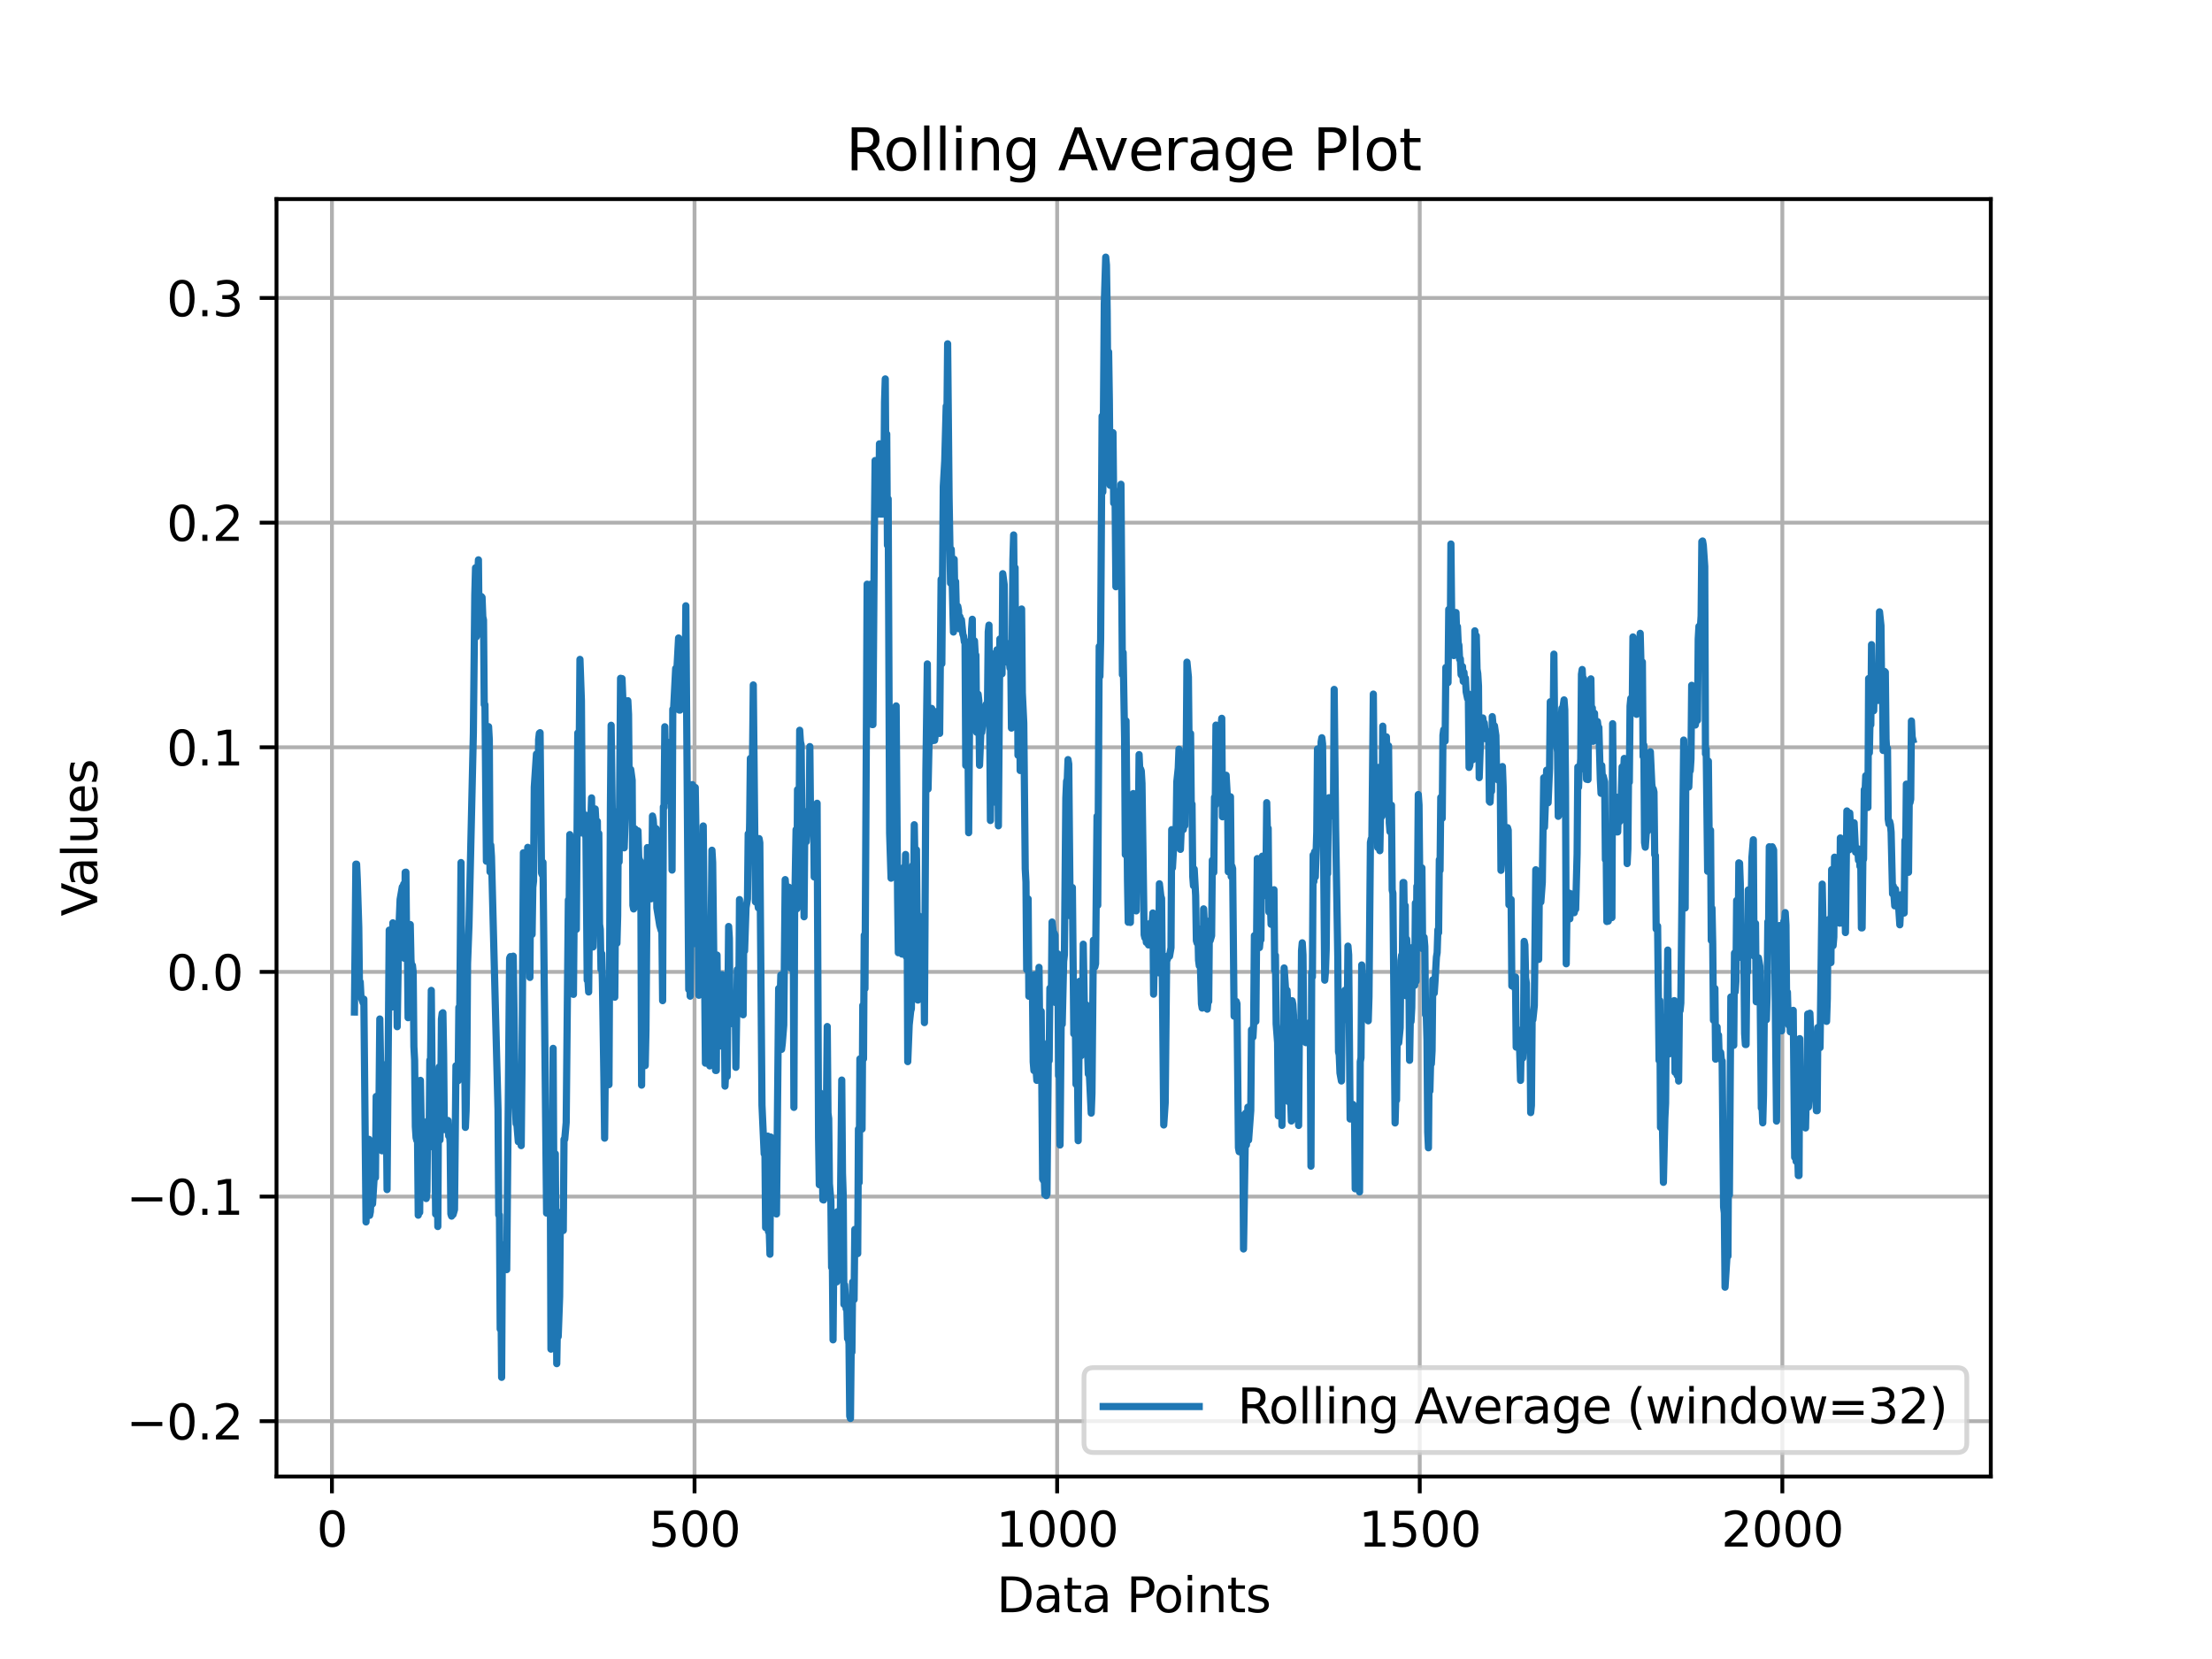 <?xml version="1.0" encoding="utf-8" standalone="no"?>
<!DOCTYPE svg PUBLIC "-//W3C//DTD SVG 1.1//EN"
  "http://www.w3.org/Graphics/SVG/1.1/DTD/svg11.dtd">
<svg xmlns:xlink="http://www.w3.org/1999/xlink" width="460.8pt" height="345.6pt" viewBox="0 0 460.8 345.6" xmlns="http://www.w3.org/2000/svg" version="1.1">
 <defs>
  <style type="text/css">*{stroke-linejoin: round; stroke-linecap: butt}</style>
 </defs>
 <g id="figure_1">
  <g id="patch_1">
   <path d="M 0 345.6 
L 460.8 345.6 
L 460.8 0 
L 0 0 
z
" style="fill: #ffffff"/>
  </g>
  <g id="axes_1">
   <g id="patch_2">
    <path d="M 57.6 307.584 
L 414.72 307.584 
L 414.72 41.472 
L 57.6 41.472 
z
" style="fill: #ffffff"/>
   </g>
   <g id="matplotlib.axis_1">
    <g id="xtick_1">
     <g id="line2d_1">
      <path d="M 69.149 307.584 
L 69.149 41.472 
" clip-path="url(#pe076401b54)" style="fill: none; stroke: #b0b0b0; stroke-width: 0.8; stroke-linecap: square"/>
     </g>
     <g id="line2d_2">
      <defs>
       <path id="m816e12ced6" d="M 0 0 
L 0 3.5 
" style="stroke: #000000; stroke-width: 0.8"/>
      </defs>
      <g>
       <use xlink:href="#m816e12ced6" x="69.149" y="307.584" style="stroke: #000000; stroke-width: 0.8"/>
      </g>
     </g>
     <g id="text_1">
      <!-- 0 -->
      <g transform="translate(65.968 322.182) scale(0.1 -0.1)">
       <defs>
        <path id="DejaVuSans-30" d="M 2034 4250 
Q 1547 4250 1301 3770 
Q 1056 3291 1056 2328 
Q 1056 1369 1301 889 
Q 1547 409 2034 409 
Q 2525 409 2770 889 
Q 3016 1369 3016 2328 
Q 3016 3291 2770 3770 
Q 2525 4250 2034 4250 
z
M 2034 4750 
Q 2819 4750 3233 4129 
Q 3647 3509 3647 2328 
Q 3647 1150 3233 529 
Q 2819 -91 2034 -91 
Q 1250 -91 836 529 
Q 422 1150 422 2328 
Q 422 3509 836 4129 
Q 1250 4750 2034 4750 
z
" transform="scale(0.016)"/>
       </defs>
       <use xlink:href="#DejaVuSans-30"/>
      </g>
     </g>
    </g>
    <g id="xtick_2">
     <g id="line2d_3">
      <path d="M 144.686 307.584 
L 144.686 41.472 
" clip-path="url(#pe076401b54)" style="fill: none; stroke: #b0b0b0; stroke-width: 0.8; stroke-linecap: square"/>
     </g>
     <g id="line2d_4">
      <g>
       <use xlink:href="#m816e12ced6" x="144.686" y="307.584" style="stroke: #000000; stroke-width: 0.8"/>
      </g>
     </g>
     <g id="text_2">
      <!-- 500 -->
      <g transform="translate(135.142 322.182) scale(0.1 -0.1)">
       <defs>
        <path id="DejaVuSans-35" d="M 691 4666 
L 3169 4666 
L 3169 4134 
L 1269 4134 
L 1269 2991 
Q 1406 3038 1543 3061 
Q 1681 3084 1819 3084 
Q 2600 3084 3056 2656 
Q 3513 2228 3513 1497 
Q 3513 744 3044 326 
Q 2575 -91 1722 -91 
Q 1428 -91 1123 -41 
Q 819 9 494 109 
L 494 744 
Q 775 591 1075 516 
Q 1375 441 1709 441 
Q 2250 441 2565 725 
Q 2881 1009 2881 1497 
Q 2881 1984 2565 2268 
Q 2250 2553 1709 2553 
Q 1456 2553 1204 2497 
Q 953 2441 691 2322 
L 691 4666 
z
" transform="scale(0.016)"/>
       </defs>
       <use xlink:href="#DejaVuSans-35"/>
       <use xlink:href="#DejaVuSans-30" x="63.623"/>
       <use xlink:href="#DejaVuSans-30" x="127.246"/>
      </g>
     </g>
    </g>
    <g id="xtick_3">
     <g id="line2d_5">
      <path d="M 220.222 307.584 
L 220.222 41.472 
" clip-path="url(#pe076401b54)" style="fill: none; stroke: #b0b0b0; stroke-width: 0.8; stroke-linecap: square"/>
     </g>
     <g id="line2d_6">
      <g>
       <use xlink:href="#m816e12ced6" x="220.222" y="307.584" style="stroke: #000000; stroke-width: 0.8"/>
      </g>
     </g>
     <g id="text_3">
      <!-- 1000 -->
      <g transform="translate(207.497 322.182) scale(0.1 -0.1)">
       <defs>
        <path id="DejaVuSans-31" d="M 794 531 
L 1825 531 
L 1825 4091 
L 703 3866 
L 703 4441 
L 1819 4666 
L 2450 4666 
L 2450 531 
L 3481 531 
L 3481 0 
L 794 0 
L 794 531 
z
" transform="scale(0.016)"/>
       </defs>
       <use xlink:href="#DejaVuSans-31"/>
       <use xlink:href="#DejaVuSans-30" x="63.623"/>
       <use xlink:href="#DejaVuSans-30" x="127.246"/>
       <use xlink:href="#DejaVuSans-30" x="190.869"/>
      </g>
     </g>
    </g>
    <g id="xtick_4">
     <g id="line2d_7">
      <path d="M 295.758 307.584 
L 295.758 41.472 
" clip-path="url(#pe076401b54)" style="fill: none; stroke: #b0b0b0; stroke-width: 0.8; stroke-linecap: square"/>
     </g>
     <g id="line2d_8">
      <g>
       <use xlink:href="#m816e12ced6" x="295.758" y="307.584" style="stroke: #000000; stroke-width: 0.8"/>
      </g>
     </g>
     <g id="text_4">
      <!-- 1500 -->
      <g transform="translate(283.033 322.182) scale(0.1 -0.1)">
       <use xlink:href="#DejaVuSans-31"/>
       <use xlink:href="#DejaVuSans-35" x="63.623"/>
       <use xlink:href="#DejaVuSans-30" x="127.246"/>
       <use xlink:href="#DejaVuSans-30" x="190.869"/>
      </g>
     </g>
    </g>
    <g id="xtick_5">
     <g id="line2d_9">
      <path d="M 371.294 307.584 
L 371.294 41.472 
" clip-path="url(#pe076401b54)" style="fill: none; stroke: #b0b0b0; stroke-width: 0.8; stroke-linecap: square"/>
     </g>
     <g id="line2d_10">
      <g>
       <use xlink:href="#m816e12ced6" x="371.294" y="307.584" style="stroke: #000000; stroke-width: 0.8"/>
      </g>
     </g>
     <g id="text_5">
      <!-- 2000 -->
      <g transform="translate(358.569 322.182) scale(0.1 -0.1)">
       <defs>
        <path id="DejaVuSans-32" d="M 1228 531 
L 3431 531 
L 3431 0 
L 469 0 
L 469 531 
Q 828 903 1448 1529 
Q 2069 2156 2228 2338 
Q 2531 2678 2651 2914 
Q 2772 3150 2772 3378 
Q 2772 3750 2511 3984 
Q 2250 4219 1831 4219 
Q 1534 4219 1204 4116 
Q 875 4013 500 3803 
L 500 4441 
Q 881 4594 1212 4672 
Q 1544 4750 1819 4750 
Q 2544 4750 2975 4387 
Q 3406 4025 3406 3419 
Q 3406 3131 3298 2873 
Q 3191 2616 2906 2266 
Q 2828 2175 2409 1742 
Q 1991 1309 1228 531 
z
" transform="scale(0.016)"/>
       </defs>
       <use xlink:href="#DejaVuSans-32"/>
       <use xlink:href="#DejaVuSans-30" x="63.623"/>
       <use xlink:href="#DejaVuSans-30" x="127.246"/>
       <use xlink:href="#DejaVuSans-30" x="190.869"/>
      </g>
     </g>
    </g>
    <g id="text_6">
     <!-- Data Points -->
     <g transform="translate(207.617 335.861) scale(0.1 -0.1)">
      <defs>
       <path id="DejaVuSans-44" d="M 1259 4147 
L 1259 519 
L 2022 519 
Q 2988 519 3436 956 
Q 3884 1394 3884 2338 
Q 3884 3275 3436 3711 
Q 2988 4147 2022 4147 
L 1259 4147 
z
M 628 4666 
L 1925 4666 
Q 3281 4666 3915 4102 
Q 4550 3538 4550 2338 
Q 4550 1131 3912 565 
Q 3275 0 1925 0 
L 628 0 
L 628 4666 
z
" transform="scale(0.016)"/>
       <path id="DejaVuSans-61" d="M 2194 1759 
Q 1497 1759 1228 1600 
Q 959 1441 959 1056 
Q 959 750 1161 570 
Q 1363 391 1709 391 
Q 2188 391 2477 730 
Q 2766 1069 2766 1631 
L 2766 1759 
L 2194 1759 
z
M 3341 1997 
L 3341 0 
L 2766 0 
L 2766 531 
Q 2569 213 2275 61 
Q 1981 -91 1556 -91 
Q 1019 -91 701 211 
Q 384 513 384 1019 
Q 384 1609 779 1909 
Q 1175 2209 1959 2209 
L 2766 2209 
L 2766 2266 
Q 2766 2663 2505 2880 
Q 2244 3097 1772 3097 
Q 1472 3097 1187 3025 
Q 903 2953 641 2809 
L 641 3341 
Q 956 3463 1253 3523 
Q 1550 3584 1831 3584 
Q 2591 3584 2966 3190 
Q 3341 2797 3341 1997 
z
" transform="scale(0.016)"/>
       <path id="DejaVuSans-74" d="M 1172 4494 
L 1172 3500 
L 2356 3500 
L 2356 3053 
L 1172 3053 
L 1172 1153 
Q 1172 725 1289 603 
Q 1406 481 1766 481 
L 2356 481 
L 2356 0 
L 1766 0 
Q 1100 0 847 248 
Q 594 497 594 1153 
L 594 3053 
L 172 3053 
L 172 3500 
L 594 3500 
L 594 4494 
L 1172 4494 
z
" transform="scale(0.016)"/>
       <path id="DejaVuSans-20" transform="scale(0.016)"/>
       <path id="DejaVuSans-50" d="M 1259 4147 
L 1259 2394 
L 2053 2394 
Q 2494 2394 2734 2622 
Q 2975 2850 2975 3272 
Q 2975 3691 2734 3919 
Q 2494 4147 2053 4147 
L 1259 4147 
z
M 628 4666 
L 2053 4666 
Q 2838 4666 3239 4311 
Q 3641 3956 3641 3272 
Q 3641 2581 3239 2228 
Q 2838 1875 2053 1875 
L 1259 1875 
L 1259 0 
L 628 0 
L 628 4666 
z
" transform="scale(0.016)"/>
       <path id="DejaVuSans-6f" d="M 1959 3097 
Q 1497 3097 1228 2736 
Q 959 2375 959 1747 
Q 959 1119 1226 758 
Q 1494 397 1959 397 
Q 2419 397 2687 759 
Q 2956 1122 2956 1747 
Q 2956 2369 2687 2733 
Q 2419 3097 1959 3097 
z
M 1959 3584 
Q 2709 3584 3137 3096 
Q 3566 2609 3566 1747 
Q 3566 888 3137 398 
Q 2709 -91 1959 -91 
Q 1206 -91 779 398 
Q 353 888 353 1747 
Q 353 2609 779 3096 
Q 1206 3584 1959 3584 
z
" transform="scale(0.016)"/>
       <path id="DejaVuSans-69" d="M 603 3500 
L 1178 3500 
L 1178 0 
L 603 0 
L 603 3500 
z
M 603 4863 
L 1178 4863 
L 1178 4134 
L 603 4134 
L 603 4863 
z
" transform="scale(0.016)"/>
       <path id="DejaVuSans-6e" d="M 3513 2113 
L 3513 0 
L 2938 0 
L 2938 2094 
Q 2938 2591 2744 2837 
Q 2550 3084 2163 3084 
Q 1697 3084 1428 2787 
Q 1159 2491 1159 1978 
L 1159 0 
L 581 0 
L 581 3500 
L 1159 3500 
L 1159 2956 
Q 1366 3272 1645 3428 
Q 1925 3584 2291 3584 
Q 2894 3584 3203 3211 
Q 3513 2838 3513 2113 
z
" transform="scale(0.016)"/>
       <path id="DejaVuSans-73" d="M 2834 3397 
L 2834 2853 
Q 2591 2978 2328 3040 
Q 2066 3103 1784 3103 
Q 1356 3103 1142 2972 
Q 928 2841 928 2578 
Q 928 2378 1081 2264 
Q 1234 2150 1697 2047 
L 1894 2003 
Q 2506 1872 2764 1633 
Q 3022 1394 3022 966 
Q 3022 478 2636 193 
Q 2250 -91 1575 -91 
Q 1294 -91 989 -36 
Q 684 19 347 128 
L 347 722 
Q 666 556 975 473 
Q 1284 391 1588 391 
Q 1994 391 2212 530 
Q 2431 669 2431 922 
Q 2431 1156 2273 1281 
Q 2116 1406 1581 1522 
L 1381 1569 
Q 847 1681 609 1914 
Q 372 2147 372 2553 
Q 372 3047 722 3315 
Q 1072 3584 1716 3584 
Q 2034 3584 2315 3537 
Q 2597 3491 2834 3397 
z
" transform="scale(0.016)"/>
      </defs>
      <use xlink:href="#DejaVuSans-44"/>
      <use xlink:href="#DejaVuSans-61" x="77.002"/>
      <use xlink:href="#DejaVuSans-74" x="138.281"/>
      <use xlink:href="#DejaVuSans-61" x="177.49"/>
      <use xlink:href="#DejaVuSans-20" x="238.77"/>
      <use xlink:href="#DejaVuSans-50" x="270.557"/>
      <use xlink:href="#DejaVuSans-6f" x="327.234"/>
      <use xlink:href="#DejaVuSans-69" x="388.416"/>
      <use xlink:href="#DejaVuSans-6e" x="416.199"/>
      <use xlink:href="#DejaVuSans-74" x="479.578"/>
      <use xlink:href="#DejaVuSans-73" x="518.787"/>
     </g>
    </g>
   </g>
   <g id="matplotlib.axis_2">
    <g id="ytick_1">
     <g id="line2d_11">
      <path d="M 57.6 296.062 
L 414.72 296.062 
" clip-path="url(#pe076401b54)" style="fill: none; stroke: #b0b0b0; stroke-width: 0.8; stroke-linecap: square"/>
     </g>
     <g id="line2d_12">
      <defs>
       <path id="m91a7c8ec32" d="M 0 0 
L -3.5 0 
" style="stroke: #000000; stroke-width: 0.8"/>
      </defs>
      <g>
       <use xlink:href="#m91a7c8ec32" x="57.6" y="296.062" style="stroke: #000000; stroke-width: 0.8"/>
      </g>
     </g>
     <g id="text_7">
      <!-- −0.2 -->
      <g transform="translate(26.317 299.861) scale(0.1 -0.1)">
       <defs>
        <path id="DejaVuSans-2212" d="M 678 2272 
L 4684 2272 
L 4684 1741 
L 678 1741 
L 678 2272 
z
" transform="scale(0.016)"/>
        <path id="DejaVuSans-2e" d="M 684 794 
L 1344 794 
L 1344 0 
L 684 0 
L 684 794 
z
" transform="scale(0.016)"/>
       </defs>
       <use xlink:href="#DejaVuSans-2212"/>
       <use xlink:href="#DejaVuSans-30" x="83.789"/>
       <use xlink:href="#DejaVuSans-2e" x="147.412"/>
       <use xlink:href="#DejaVuSans-32" x="179.199"/>
      </g>
     </g>
    </g>
    <g id="ytick_2">
     <g id="line2d_13">
      <path d="M 57.6 249.265 
L 414.72 249.265 
" clip-path="url(#pe076401b54)" style="fill: none; stroke: #b0b0b0; stroke-width: 0.8; stroke-linecap: square"/>
     </g>
     <g id="line2d_14">
      <g>
       <use xlink:href="#m91a7c8ec32" x="57.6" y="249.265" style="stroke: #000000; stroke-width: 0.8"/>
      </g>
     </g>
     <g id="text_8">
      <!-- −0.1 -->
      <g transform="translate(26.317 253.065) scale(0.1 -0.1)">
       <use xlink:href="#DejaVuSans-2212"/>
       <use xlink:href="#DejaVuSans-30" x="83.789"/>
       <use xlink:href="#DejaVuSans-2e" x="147.412"/>
       <use xlink:href="#DejaVuSans-31" x="179.199"/>
      </g>
     </g>
    </g>
    <g id="ytick_3">
     <g id="line2d_15">
      <path d="M 57.6 202.468 
L 414.72 202.468 
" clip-path="url(#pe076401b54)" style="fill: none; stroke: #b0b0b0; stroke-width: 0.8; stroke-linecap: square"/>
     </g>
     <g id="line2d_16">
      <g>
       <use xlink:href="#m91a7c8ec32" x="57.6" y="202.468" style="stroke: #000000; stroke-width: 0.8"/>
      </g>
     </g>
     <g id="text_9">
      <!-- 0.0 -->
      <g transform="translate(34.697 206.268) scale(0.1 -0.1)">
       <use xlink:href="#DejaVuSans-30"/>
       <use xlink:href="#DejaVuSans-2e" x="63.623"/>
       <use xlink:href="#DejaVuSans-30" x="95.41"/>
      </g>
     </g>
    </g>
    <g id="ytick_4">
     <g id="line2d_17">
      <path d="M 57.6 155.671 
L 414.72 155.671 
" clip-path="url(#pe076401b54)" style="fill: none; stroke: #b0b0b0; stroke-width: 0.8; stroke-linecap: square"/>
     </g>
     <g id="line2d_18">
      <g>
       <use xlink:href="#m91a7c8ec32" x="57.6" y="155.671" style="stroke: #000000; stroke-width: 0.8"/>
      </g>
     </g>
     <g id="text_10">
      <!-- 0.1 -->
      <g transform="translate(34.697 159.471) scale(0.1 -0.1)">
       <use xlink:href="#DejaVuSans-30"/>
       <use xlink:href="#DejaVuSans-2e" x="63.623"/>
       <use xlink:href="#DejaVuSans-31" x="95.41"/>
      </g>
     </g>
    </g>
    <g id="ytick_5">
     <g id="line2d_19">
      <path d="M 57.6 108.874 
L 414.72 108.874 
" clip-path="url(#pe076401b54)" style="fill: none; stroke: #b0b0b0; stroke-width: 0.8; stroke-linecap: square"/>
     </g>
     <g id="line2d_20">
      <g>
       <use xlink:href="#m91a7c8ec32" x="57.6" y="108.874" style="stroke: #000000; stroke-width: 0.8"/>
      </g>
     </g>
     <g id="text_11">
      <!-- 0.2 -->
      <g transform="translate(34.697 112.674) scale(0.1 -0.1)">
       <use xlink:href="#DejaVuSans-30"/>
       <use xlink:href="#DejaVuSans-2e" x="63.623"/>
       <use xlink:href="#DejaVuSans-32" x="95.41"/>
      </g>
     </g>
    </g>
    <g id="ytick_6">
     <g id="line2d_21">
      <path d="M 57.6 62.078 
L 414.72 62.078 
" clip-path="url(#pe076401b54)" style="fill: none; stroke: #b0b0b0; stroke-width: 0.8; stroke-linecap: square"/>
     </g>
     <g id="line2d_22">
      <g>
       <use xlink:href="#m91a7c8ec32" x="57.6" y="62.078" style="stroke: #000000; stroke-width: 0.8"/>
      </g>
     </g>
     <g id="text_12">
      <!-- 0.3 -->
      <g transform="translate(34.697 65.877) scale(0.1 -0.1)">
       <defs>
        <path id="DejaVuSans-33" d="M 2597 2516 
Q 3050 2419 3304 2112 
Q 3559 1806 3559 1356 
Q 3559 666 3084 287 
Q 2609 -91 1734 -91 
Q 1441 -91 1130 -33 
Q 819 25 488 141 
L 488 750 
Q 750 597 1062 519 
Q 1375 441 1716 441 
Q 2309 441 2620 675 
Q 2931 909 2931 1356 
Q 2931 1769 2642 2001 
Q 2353 2234 1838 2234 
L 1294 2234 
L 1294 2753 
L 1863 2753 
Q 2328 2753 2575 2939 
Q 2822 3125 2822 3475 
Q 2822 3834 2567 4026 
Q 2313 4219 1838 4219 
Q 1578 4219 1281 4162 
Q 984 4106 628 3988 
L 628 4550 
Q 988 4650 1302 4700 
Q 1616 4750 1894 4750 
Q 2613 4750 3031 4423 
Q 3450 4097 3450 3541 
Q 3450 3153 3228 2886 
Q 3006 2619 2597 2516 
z
" transform="scale(0.016)"/>
       </defs>
       <use xlink:href="#DejaVuSans-30"/>
       <use xlink:href="#DejaVuSans-2e" x="63.623"/>
       <use xlink:href="#DejaVuSans-33" x="95.41"/>
      </g>
     </g>
    </g>
    <g id="text_13">
     <!-- Values -->
     <g transform="translate(20.238 190.864) rotate(-90) scale(0.1 -0.1)">
      <defs>
       <path id="DejaVuSans-56" d="M 1831 0 
L 50 4666 
L 709 4666 
L 2188 738 
L 3669 4666 
L 4325 4666 
L 2547 0 
L 1831 0 
z
" transform="scale(0.016)"/>
       <path id="DejaVuSans-6c" d="M 603 4863 
L 1178 4863 
L 1178 0 
L 603 0 
L 603 4863 
z
" transform="scale(0.016)"/>
       <path id="DejaVuSans-75" d="M 544 1381 
L 544 3500 
L 1119 3500 
L 1119 1403 
Q 1119 906 1312 657 
Q 1506 409 1894 409 
Q 2359 409 2629 706 
Q 2900 1003 2900 1516 
L 2900 3500 
L 3475 3500 
L 3475 0 
L 2900 0 
L 2900 538 
Q 2691 219 2414 64 
Q 2138 -91 1772 -91 
Q 1169 -91 856 284 
Q 544 659 544 1381 
z
M 1991 3584 
L 1991 3584 
z
" transform="scale(0.016)"/>
       <path id="DejaVuSans-65" d="M 3597 1894 
L 3597 1613 
L 953 1613 
Q 991 1019 1311 708 
Q 1631 397 2203 397 
Q 2534 397 2845 478 
Q 3156 559 3463 722 
L 3463 178 
Q 3153 47 2828 -22 
Q 2503 -91 2169 -91 
Q 1331 -91 842 396 
Q 353 884 353 1716 
Q 353 2575 817 3079 
Q 1281 3584 2069 3584 
Q 2775 3584 3186 3129 
Q 3597 2675 3597 1894 
z
M 3022 2063 
Q 3016 2534 2758 2815 
Q 2500 3097 2075 3097 
Q 1594 3097 1305 2825 
Q 1016 2553 972 2059 
L 3022 2063 
z
" transform="scale(0.016)"/>
      </defs>
      <use xlink:href="#DejaVuSans-56"/>
      <use xlink:href="#DejaVuSans-61" x="60.658"/>
      <use xlink:href="#DejaVuSans-6c" x="121.938"/>
      <use xlink:href="#DejaVuSans-75" x="149.721"/>
      <use xlink:href="#DejaVuSans-65" x="213.1"/>
      <use xlink:href="#DejaVuSans-73" x="274.623"/>
     </g>
    </g>
   </g>
   <g id="line2d_23">
    <path d="M 73.833 210.82 
L 74.135 180.021 
L 74.286 180.021 
L 74.437 183.433 
L 74.739 193.172 
L 74.89 206.263 
L 75.041 204.554 
L 75.192 207.584 
L 75.646 208.928 
L 75.797 208.138 
L 76.25 254.552 
L 76.401 242.533 
L 76.854 237.344 
L 77.005 253.186 
L 77.156 252.425 
L 77.307 249.16 
L 77.458 250.928 
L 77.61 250.783 
L 77.912 245.84 
L 78.063 244.423 
L 78.214 245.32 
L 78.365 228.411 
L 78.516 229.813 
L 78.667 229.539 
L 78.818 228.076 
L 78.969 228.077 
L 79.12 212.274 
L 79.271 221.075 
L 79.422 221.496 
L 79.573 239.735 
L 79.725 224.498 
L 79.876 230.539 
L 80.178 228.129 
L 80.48 231.259 
L 80.631 247.814 
L 81.084 193.761 
L 81.235 205.443 
L 81.386 207.92 
L 81.537 207.326 
L 81.688 209.77 
L 81.84 192.24 
L 81.991 192.989 
L 82.142 195.808 
L 82.293 193.157 
L 82.444 194.468 
L 82.595 197.634 
L 82.746 213.882 
L 83.048 194.656 
L 83.35 187.371 
L 83.804 184.767 
L 83.955 184.729 
L 84.106 184.164 
L 84.257 199.638 
L 84.408 181.721 
L 84.559 181.682 
L 84.71 196.418 
L 84.861 196.317 
L 85.012 212.006 
L 85.314 208.778 
L 85.465 192.597 
L 85.616 199.92 
L 85.767 201.697 
L 85.919 201.109 
L 86.07 202.534 
L 86.221 218.052 
L 86.372 220.876 
L 86.523 234.707 
L 86.674 237.002 
L 86.825 237.571 
L 86.976 236.68 
L 87.127 253.147 
L 87.278 251.906 
L 87.429 252.561 
L 87.58 225.056 
L 87.882 241.561 
L 88.185 246.248 
L 88.336 245.647 
L 88.487 248.94 
L 88.638 248.106 
L 88.789 249.676 
L 88.94 248.238 
L 89.091 233.509 
L 89.242 235.954 
L 89.393 236.455 
L 89.544 220.853 
L 89.695 221.176 
L 89.846 206.317 
L 90.149 238.913 
L 90.3 239.037 
L 90.451 237.622 
L 90.602 237.573 
L 90.753 252.929 
L 90.904 239.823 
L 91.055 239.823 
L 91.206 255.509 
L 91.357 228.004 
L 91.508 222.256 
L 91.659 237.484 
L 91.81 229.416 
L 91.961 212.288 
L 92.112 211.097 
L 92.264 210.973 
L 92.415 219.703 
L 92.566 235.312 
L 92.717 233.902 
L 92.868 235.129 
L 93.019 234.772 
L 93.17 234.786 
L 93.321 233.414 
L 93.472 236.635 
L 93.623 235.6 
L 93.774 238.148 
L 93.925 252.877 
L 94.076 253.34 
L 94.227 251.818 
L 94.379 253.013 
L 94.681 251.986 
L 94.983 222.015 
L 95.134 222.701 
L 95.436 225.14 
L 95.587 209.868 
L 95.738 214.997 
L 96.04 179.687 
L 96.191 207.192 
L 96.343 211.166 
L 96.494 195.559 
L 96.645 219.174 
L 96.796 218.371 
L 96.947 234.855 
L 97.098 231.433 
L 97.249 222.702 
L 97.4 200.766 
L 97.702 192.633 
L 98.609 152.782 
L 98.911 123.918 
L 99.062 118.278 
L 99.213 132.685 
L 99.515 119.787 
L 99.666 116.624 
L 99.817 132.066 
L 100.119 124.534 
L 100.27 124.262 
L 100.421 124.439 
L 100.573 128.472 
L 100.724 129.162 
L 100.875 146.792 
L 101.026 146.792 
L 101.328 179.408 
L 101.479 163.702 
L 101.63 167.028 
L 101.781 151.375 
L 101.932 154.12 
L 102.083 181.625 
L 102.234 176.056 
L 102.385 178.482 
L 103.745 231.168 
L 103.896 253.104 
L 104.047 253.104 
L 104.198 276.864 
L 104.349 269.233 
L 104.5 286.926 
L 104.651 259.421 
L 104.954 262.537 
L 105.105 259.265 
L 105.256 259.719 
L 105.558 264.486 
L 106.162 199.606 
L 106.313 199.274 
L 106.464 213.879 
L 106.615 213.825 
L 106.767 214.446 
L 106.918 199.185 
L 107.371 230.691 
L 107.522 234.092 
L 107.673 234.173 
L 107.975 237.838 
L 108.126 237.416 
L 108.277 236.624 
L 108.579 238.656 
L 108.73 223.464 
L 109.033 177.642 
L 109.184 188.953 
L 109.335 188.953 
L 109.637 196.59 
L 109.788 198.779 
L 109.939 176.519 
L 110.392 203.616 
L 110.543 180.931 
L 110.694 180.455 
L 110.845 194.657 
L 110.997 184.845 
L 111.148 183.534 
L 111.299 163.953 
L 111.752 157.075 
L 111.903 172.63 
L 112.054 168.782 
L 112.205 154.063 
L 112.356 152.75 
L 112.507 152.63 
L 112.809 181.865 
L 112.96 182.229 
L 113.112 179.649 
L 113.867 252.714 
L 114.018 250.777 
L 114.169 234.999 
L 114.32 242.019 
L 114.471 243.644 
L 114.622 240.665 
L 114.773 281.051 
L 114.924 244.152 
L 115.075 244.152 
L 115.227 218.39 
L 115.529 275.672 
L 115.68 240.357 
L 115.982 284.075 
L 116.133 275.433 
L 116.284 278.435 
L 116.586 270.07 
L 116.737 252.564 
L 116.888 254.555 
L 117.039 253.508 
L 117.191 256.364 
L 117.342 256.338 
L 117.493 237.344 
L 117.644 237.344 
L 117.946 233.833 
L 118.399 187.478 
L 118.55 190.678 
L 118.701 173.86 
L 118.852 177.063 
L 119.003 177.584 
L 119.154 193.465 
L 119.306 190.69 
L 119.457 207.148 
L 119.608 190.534 
L 119.91 190.534 
L 120.061 193.6 
L 120.363 152.692 
L 120.514 173.704 
L 120.816 137.361 
L 121.118 145.939 
L 121.269 168.293 
L 121.723 173.519 
L 121.874 173.95 
L 122.025 169.817 
L 122.327 204.192 
L 122.478 204.192 
L 122.629 206.644 
L 122.931 175.742 
L 123.233 166.214 
L 123.536 197.272 
L 123.687 187.002 
L 123.838 186.961 
L 123.989 168.517 
L 124.14 171.257 
L 124.291 171.257 
L 124.442 171.103 
L 124.593 190.202 
L 124.744 173.628 
L 124.895 192.514 
L 125.046 193.614 
L 125.197 201.941 
L 125.348 198.669 
L 125.499 204.85 
L 125.802 224.6 
L 125.953 237.102 
L 126.104 220.874 
L 126.255 221.306 
L 126.406 220.921 
L 126.557 223.586 
L 126.708 222.939 
L 126.859 225.957 
L 127.161 168.33 
L 127.312 151.088 
L 127.766 186.045 
L 127.917 188.524 
L 128.068 207.737 
L 128.37 171.295 
L 128.521 196.492 
L 128.672 190.848 
L 128.823 168.907 
L 128.974 179.542 
L 129.276 141.301 
L 129.427 144.027 
L 129.578 141.363 
L 129.73 145.134 
L 130.032 176.615 
L 130.334 167.872 
L 130.485 167.872 
L 130.636 164.477 
L 130.787 145.961 
L 130.938 148.824 
L 131.089 166.34 
L 131.24 165.937 
L 131.391 160.289 
L 131.693 162.547 
L 131.845 188.612 
L 131.996 189.353 
L 132.147 188.946 
L 132.298 172.679 
L 132.751 188.821 
L 132.902 173.079 
L 133.053 178.438 
L 133.204 179.351 
L 133.355 179.351 
L 133.506 185.669 
L 133.657 226.055 
L 133.808 196.469 
L 133.96 190.012 
L 134.111 216.317 
L 134.413 221.983 
L 134.564 214.731 
L 134.866 176.557 
L 135.017 182.397 
L 135.168 183.669 
L 135.319 183.669 
L 135.621 187.242 
L 135.772 184.062 
L 135.923 169.988 
L 136.075 170.749 
L 136.226 172.89 
L 136.528 173.316 
L 136.679 172.616 
L 136.83 189.116 
L 137.434 192.797 
L 137.736 193.843 
L 137.887 193.833 
L 138.038 208.457 
L 138.19 168.071 
L 138.341 168.189 
L 138.492 151.393 
L 138.794 166.865 
L 139.096 156.528 
L 139.247 154.659 
L 139.549 163.878 
L 139.7 163.875 
L 139.851 164.604 
L 140.002 181.255 
L 140.154 147.74 
L 140.305 148.058 
L 140.758 139.241 
L 140.909 141.289 
L 141.362 132.905 
L 141.513 147.926 
L 141.664 147.926 
L 141.815 147.59 
L 141.966 143.523 
L 142.117 144.653 
L 142.42 141.794 
L 142.722 142.765 
L 142.873 126.196 
L 143.477 206.13 
L 143.628 202.48 
L 143.779 207.518 
L 144.081 174.965 
L 144.232 163.45 
L 144.535 196.591 
L 144.837 164.047 
L 145.139 183.87 
L 145.441 188.32 
L 145.592 207.333 
L 145.743 199.407 
L 145.894 205.265 
L 146.045 204.171 
L 146.196 204.325 
L 146.499 172.063 
L 146.952 221.478 
L 147.254 219.761 
L 147.405 220.418 
L 147.556 218.832 
L 147.858 222.045 
L 148.311 177.118 
L 148.462 179.687 
L 148.765 205.538 
L 149.067 223.002 
L 149.218 223.002 
L 149.369 198.953 
L 149.52 212.533 
L 149.822 216.713 
L 149.973 213.983 
L 150.124 217.899 
L 150.275 217.805 
L 150.426 203.033 
L 150.577 208.483 
L 150.729 206.379 
L 150.88 210.212 
L 151.031 226.26 
L 151.182 223.28 
L 151.333 224.257 
L 151.484 224.257 
L 151.786 193.001 
L 151.937 195.479 
L 152.088 212.732 
L 152.239 211.188 
L 152.39 213.239 
L 152.541 212.768 
L 152.693 211.407 
L 152.844 211.32 
L 153.146 207.191 
L 153.297 222.346 
L 153.599 201.974 
L 153.75 204.224 
L 153.901 209.08 
L 154.052 187.395 
L 154.203 195.196 
L 154.354 192.677 
L 154.505 195.284 
L 154.656 194.946 
L 154.808 211.395 
L 154.959 190.784 
L 155.11 198.097 
L 155.412 189.073 
L 155.714 187.28 
L 155.865 173.689 
L 156.016 178.478 
L 156.167 171.313 
L 156.318 157.981 
L 156.469 157.995 
L 156.62 159.31 
L 156.771 157.294 
L 156.923 142.686 
L 157.376 187.877 
L 157.527 186.832 
L 157.678 186.822 
L 157.98 189.13 
L 158.131 174.694 
L 158.282 175.551 
L 158.735 230.243 
L 159.189 240.36 
L 159.34 238.514 
L 159.491 255.736 
L 159.642 236.778 
L 159.793 250.53 
L 159.944 236.674 
L 160.095 256.595 
L 160.246 256.37 
L 160.397 261.28 
L 160.548 236.86 
L 160.699 250.451 
L 160.85 243.819 
L 161.001 246.071 
L 161.153 242.902 
L 161.304 242.938 
L 161.455 238.617 
L 161.606 238.285 
L 161.757 252.894 
L 162.21 205.92 
L 162.361 207.979 
L 162.512 208.337 
L 162.663 203.116 
L 162.814 218.602 
L 162.965 217.369 
L 163.268 213.564 
L 163.57 183.241 
L 163.721 185.137 
L 163.872 198.294 
L 164.023 198.531 
L 164.174 200.482 
L 164.325 184.818 
L 164.476 187.794 
L 164.778 201.694 
L 164.929 187.122 
L 165.08 191.709 
L 165.232 190.304 
L 165.383 230.689 
L 165.534 190.304 
L 165.836 172.829 
L 165.987 189.33 
L 166.138 164.489 
L 166.289 177.556 
L 166.44 175.472 
L 166.591 152.127 
L 166.742 154.535 
L 166.893 155.133 
L 167.044 170.384 
L 167.195 168.768 
L 167.347 170.46 
L 167.498 190.979 
L 167.649 172.939 
L 167.8 172.015 
L 167.951 175.357 
L 168.253 170.283 
L 168.555 172.644 
L 168.706 155.524 
L 168.857 171.116 
L 169.008 168.662 
L 169.159 169.421 
L 169.31 169.455 
L 169.462 168.185 
L 169.613 182.692 
L 169.764 181.768 
L 169.915 182.072 
L 170.066 181.78 
L 170.217 167.329 
L 170.519 236.962 
L 170.67 246.8 
L 170.821 227.635 
L 170.972 245.245 
L 171.123 240.277 
L 171.274 242.889 
L 171.425 249.921 
L 171.577 249.983 
L 171.728 243.191 
L 171.879 228.879 
L 172.03 229.963 
L 172.181 228.942 
L 172.332 213.844 
L 172.483 231.884 
L 172.634 233.027 
L 172.785 246.577 
L 173.087 250.16 
L 173.238 264.012 
L 173.389 261.995 
L 173.54 279.115 
L 173.692 262.056 
L 173.843 264.48 
L 173.994 264.948 
L 174.296 267.047 
L 174.447 252.423 
L 174.9 254.417 
L 175.051 254.244 
L 175.353 224.996 
L 175.504 244.407 
L 175.656 248.947 
L 175.807 271.723 
L 175.958 267.666 
L 176.26 272.654 
L 176.411 272.364 
L 176.562 278.852 
L 176.713 278.541 
L 176.864 279.982 
L 177.015 295.015 
L 177.166 295.488 
L 177.317 280.864 
L 177.468 281.69 
L 177.619 267.066 
L 177.922 270.73 
L 178.073 256.106 
L 178.224 258.391 
L 178.375 258.391 
L 178.526 260.825 
L 178.677 261.152 
L 178.828 235.203 
L 178.979 246.34 
L 179.13 220.579 
L 179.281 235.203 
L 179.583 235.203 
L 179.734 209.441 
L 179.886 220.579 
L 180.037 194.817 
L 180.188 205.955 
L 180.49 150.945 
L 180.641 121.697 
L 181.094 147.459 
L 181.245 147.459 
L 181.396 121.697 
L 181.698 150.945 
L 181.849 150.945 
L 182.152 110.559 
L 182.303 95.935 
L 182.454 107.073 
L 183.058 107.073 
L 183.209 92.449 
L 183.36 107.073 
L 183.964 107.073 
L 184.116 103.586 
L 184.267 83.711 
L 184.418 78.935 
L 184.569 101.544 
L 184.72 90.408 
L 184.871 113.593 
L 185.022 103.928 
L 185.324 173.561 
L 185.626 182.945 
L 185.777 159.436 
L 185.928 156.379 
L 186.08 156.19 
L 186.231 178.323 
L 186.382 165.27 
L 186.533 165.27 
L 186.684 147.053 
L 186.986 186.896 
L 187.137 198.473 
L 187.288 185.339 
L 187.439 185.609 
L 187.59 185.236 
L 187.741 184.128 
L 187.892 198.752 
L 188.043 196.081 
L 188.195 181.826 
L 188.346 180.604 
L 188.497 187.346 
L 188.648 178.002 
L 188.799 199.306 
L 188.95 186.657 
L 189.101 221.157 
L 189.403 213.504 
L 189.705 210.691 
L 189.856 210.138 
L 190.158 180.253 
L 190.31 187.603 
L 190.461 171.808 
L 190.612 180.455 
L 190.763 179.589 
L 190.914 177.027 
L 191.216 208.332 
L 191.367 190.755 
L 191.669 196.261 
L 191.82 194.335 
L 192.122 198.295 
L 192.273 196.903 
L 192.425 197.3 
L 192.576 213.032 
L 192.878 160.694 
L 193.18 138.307 
L 193.331 164.371 
L 193.633 150.213 
L 193.784 147.741 
L 193.935 147.741 
L 194.086 147.578 
L 194.237 154.318 
L 194.388 151.486 
L 194.691 154.226 
L 194.842 152.993 
L 194.993 148.251 
L 195.144 150.231 
L 195.295 148.851 
L 195.748 152.784 
L 196.05 120.69 
L 196.201 138.267 
L 196.504 101.333 
L 196.806 95.992 
L 197.108 84.617 
L 197.259 87.096 
L 197.41 71.617 
L 197.712 103.627 
L 198.014 121.481 
L 198.165 114.434 
L 198.316 119.664 
L 198.619 131.666 
L 198.77 116.51 
L 198.921 125.207 
L 199.072 121.145 
L 199.223 127.294 
L 199.374 127.882 
L 199.525 126.306 
L 199.676 127.132 
L 199.827 130.999 
L 199.978 128.474 
L 200.129 129.653 
L 200.28 129.105 
L 200.582 132.125 
L 200.734 132.533 
L 200.885 133.701 
L 201.036 133.701 
L 201.187 159.463 
L 201.489 133.756 
L 201.791 173.474 
L 202.093 136.085 
L 202.244 148.077 
L 202.395 131.087 
L 202.546 129.005 
L 202.697 145.959 
L 203 133.499 
L 203.151 136.191 
L 203.302 136.471 
L 203.453 152.551 
L 203.755 144.613 
L 203.906 145.94 
L 204.057 159.417 
L 204.359 151.837 
L 204.51 152.568 
L 204.812 150.118 
L 204.964 150.068 
L 205.115 149.465 
L 205.417 146.762 
L 205.719 146.353 
L 205.87 131.636 
L 206.021 130.224 
L 206.323 170.925 
L 206.625 136.197 
L 206.927 163.468 
L 207.079 150.815 
L 207.23 147.727 
L 207.381 167.126 
L 207.683 135.367 
L 207.985 172.039 
L 208.287 133.111 
L 208.74 140.375 
L 208.891 119.511 
L 209.194 121.8 
L 209.345 137.912 
L 209.496 133.803 
L 209.647 137.368 
L 209.798 137.841 
L 209.949 135.374 
L 210.1 136.308 
L 210.402 139.178 
L 210.553 136.956 
L 210.704 151.673 
L 211.006 116.518 
L 211.158 111.439 
L 211.309 126.348 
L 211.46 118.266 
L 211.611 145.612 
L 211.762 132.713 
L 211.913 130.449 
L 212.064 157.337 
L 212.215 140.64 
L 212.366 137.031 
L 212.517 160.514 
L 212.819 126.864 
L 212.97 144.287 
L 213.273 150.635 
L 213.575 181.003 
L 213.726 183.744 
L 213.877 201.995 
L 214.028 201.783 
L 214.179 187.255 
L 214.33 207.536 
L 214.481 204.728 
L 214.632 204.081 
L 214.783 206.628 
L 214.934 205.88 
L 215.085 206.786 
L 215.236 221.208 
L 215.388 223.019 
L 215.539 203.038 
L 215.841 222.844 
L 215.992 225.063 
L 216.143 208.6 
L 216.294 219.177 
L 216.445 201.514 
L 216.596 215.652 
L 216.747 215.65 
L 216.898 210.671 
L 217.2 245.601 
L 217.351 245.89 
L 217.503 243.938 
L 217.654 248.836 
L 217.805 247.223 
L 217.956 249.073 
L 218.107 248.688 
L 218.409 217.133 
L 218.56 220.97 
L 218.711 205.856 
L 218.862 207.527 
L 219.013 207.635 
L 219.164 192.073 
L 219.467 194.57 
L 219.618 194.416 
L 219.769 194.796 
L 219.92 208.871 
L 220.071 208.871 
L 220.222 209.031 
L 220.373 198.707 
L 220.524 224.081 
L 220.675 220.847 
L 220.826 238.528 
L 221.128 205.497 
L 221.279 213.376 
L 221.582 200.304 
L 221.733 198.936 
L 222.035 166.246 
L 222.186 162.725 
L 222.337 162.291 
L 222.488 158.24 
L 222.639 159.16 
L 222.941 190.78 
L 223.092 187.228 
L 223.243 186.507 
L 223.394 184.886 
L 223.697 215.374 
L 223.848 211.233 
L 223.999 211.088 
L 224.15 225.888 
L 224.452 222.041 
L 224.603 237.626 
L 224.905 204.424 
L 225.056 205.797 
L 225.207 219.935 
L 225.358 205.093 
L 225.509 213.719 
L 225.66 196.695 
L 225.963 214.195 
L 226.265 209.304 
L 226.718 223.748 
L 226.869 222.403 
L 227.322 231.886 
L 227.473 227.794 
L 227.775 195.868 
L 228.078 201.425 
L 228.229 200.752 
L 228.531 170.034 
L 228.682 188.595 
L 228.984 134.668 
L 229.135 140.889 
L 229.286 133.101 
L 229.588 86.686 
L 229.739 102.479 
L 230.042 63.342 
L 230.344 53.568 
L 230.495 55.23 
L 230.646 64.93 
L 230.797 84.339 
L 230.948 73.311 
L 231.099 83.425 
L 231.25 101.099 
L 231.401 93.113 
L 231.552 93.478 
L 231.854 90.136 
L 232.006 104.805 
L 232.157 102.121 
L 232.308 105.233 
L 232.459 122.23 
L 232.61 117.062 
L 232.761 117.647 
L 232.912 117.416 
L 233.063 116.97 
L 233.214 117.284 
L 233.365 116.432 
L 233.516 100.882 
L 233.818 140.555 
L 233.969 135.94 
L 234.272 153.705 
L 234.423 178.041 
L 234.574 150.158 
L 234.876 183.31 
L 235.027 192.12 
L 235.329 188.869 
L 235.48 192.161 
L 235.631 178.302 
L 235.782 184.037 
L 235.933 180.793 
L 236.084 165.311 
L 236.236 170.381 
L 236.538 172.104 
L 236.689 189.761 
L 236.84 172.277 
L 236.991 173.941 
L 237.142 172.108 
L 237.293 157.197 
L 237.444 160.569 
L 237.595 160.173 
L 237.746 160.591 
L 237.897 163.189 
L 238.351 194.753 
L 238.502 195.361 
L 238.653 194.812 
L 238.804 196.322 
L 238.955 195.004 
L 239.106 195.425 
L 239.257 196.851 
L 239.408 196.344 
L 239.559 192.356 
L 239.71 195.013 
L 239.861 192.364 
L 240.012 192.293 
L 240.163 190.189 
L 240.314 207.108 
L 240.466 199.443 
L 240.617 198.315 
L 240.768 202.356 
L 241.07 198.589 
L 241.372 202.652 
L 241.523 184.105 
L 241.825 186.708 
L 241.976 187.131 
L 242.43 234.356 
L 242.732 229.75 
L 243.034 200.156 
L 243.185 199.878 
L 243.336 199.106 
L 243.487 199.068 
L 243.638 199.2 
L 243.94 197.418 
L 244.091 172.825 
L 244.242 180.802 
L 244.545 175.397 
L 244.847 176.225 
L 244.998 173.795 
L 245.149 162.878 
L 245.451 159.997 
L 245.602 156.077 
L 245.753 159.225 
L 245.904 176.941 
L 246.206 169.398 
L 246.508 172.807 
L 246.66 170.822 
L 246.811 172.008 
L 246.962 157.251 
L 247.113 157.251 
L 247.264 137.939 
L 247.566 141.046 
L 247.717 156.466 
L 247.868 153.222 
L 248.019 152.808 
L 248.17 168.858 
L 248.321 167.504 
L 248.472 182.558 
L 248.623 184.516 
L 248.775 181.049 
L 249.077 186.584 
L 249.228 195.956 
L 249.379 196.465 
L 249.53 193.426 
L 249.681 200.024 
L 249.832 201.197 
L 249.983 198.054 
L 250.285 209.102 
L 250.436 209.999 
L 250.587 209.89 
L 250.738 189.334 
L 251.041 195.448 
L 251.192 195.642 
L 251.343 193.97 
L 251.494 210.227 
L 251.645 208.553 
L 251.796 208.624 
L 251.947 191.845 
L 252.098 195.956 
L 252.4 194.929 
L 252.551 179.205 
L 252.702 181.611 
L 252.853 181.74 
L 253.005 166.074 
L 253.156 167.766 
L 253.307 151.054 
L 253.458 152.373 
L 253.76 156.173 
L 253.911 154.871 
L 254.062 155.311 
L 254.515 149.635 
L 254.666 170.153 
L 254.817 162.408 
L 254.969 162.346 
L 255.12 166.073 
L 255.271 162.401 
L 255.422 161.494 
L 255.724 166.752 
L 255.875 181.605 
L 256.026 179.381 
L 256.177 181.308 
L 256.328 165.974 
L 256.479 182.605 
L 256.63 180.442 
L 256.781 180.956 
L 257.084 211.686 
L 257.235 210.138 
L 257.386 210.568 
L 257.537 208.627 
L 257.688 209.097 
L 257.99 239.087 
L 258.141 239.922 
L 258.594 232.374 
L 258.745 239.086 
L 258.896 236.121 
L 259.047 260.184 
L 259.501 231.884 
L 259.652 238.538 
L 259.803 236.202 
L 259.954 230.645 
L 260.105 237.498 
L 260.558 231.325 
L 260.709 214.529 
L 260.86 216.17 
L 261.011 216.052 
L 261.162 213.338 
L 261.314 194.902 
L 261.465 196.509 
L 261.616 212.774 
L 261.918 178.859 
L 262.069 180.904 
L 262.22 180.442 
L 262.371 197.397 
L 262.522 195.792 
L 262.673 195.792 
L 262.824 178.813 
L 262.975 178.352 
L 263.126 178.685 
L 263.277 180.424 
L 263.429 186.57 
L 263.58 179.533 
L 263.731 181.195 
L 263.882 167.206 
L 264.033 173.489 
L 264.184 172.55 
L 264.335 189.971 
L 264.486 185.801 
L 264.637 187.731 
L 264.788 192.555 
L 264.939 185.765 
L 265.09 185.946 
L 265.241 186.75 
L 265.393 185.345 
L 265.544 202.14 
L 265.695 199.023 
L 265.846 213.288 
L 266.148 217.213 
L 266.299 232.455 
L 266.45 217.292 
L 266.601 217.803 
L 266.752 219.244 
L 266.903 218.684 
L 267.054 234.44 
L 267.205 216.049 
L 267.356 217.289 
L 267.508 201.642 
L 267.81 206.052 
L 267.961 206.528 
L 268.112 206.295 
L 268.263 209.397 
L 268.414 229.483 
L 268.565 214.654 
L 268.716 228.643 
L 268.867 229.04 
L 269.018 233.529 
L 269.169 208.469 
L 269.32 209.226 
L 269.471 211.539 
L 269.623 224.937 
L 269.774 224.546 
L 270.076 231.943 
L 270.227 230.137 
L 270.378 230.137 
L 270.529 234.457 
L 270.68 214.686 
L 270.831 212.775 
L 270.982 216.189 
L 271.133 198.032 
L 271.284 196.406 
L 271.435 198.924 
L 271.586 214.85 
L 271.738 213.911 
L 271.889 213.911 
L 272.04 217.204 
L 272.342 215.248 
L 272.644 213.68 
L 272.946 212.902 
L 273.097 242.933 
L 273.248 202.547 
L 273.399 203.509 
L 273.55 178.114 
L 273.701 183.658 
L 273.853 177.446 
L 274.004 182.678 
L 274.306 173.324 
L 274.457 156.023 
L 274.608 156.797 
L 274.759 171.094 
L 274.91 165.531 
L 275.061 170.567 
L 275.212 154.563 
L 275.363 153.688 
L 275.514 154.975 
L 275.968 204.188 
L 276.119 202.338 
L 276.27 197.847 
L 276.421 181.661 
L 276.572 182.01 
L 276.723 166.725 
L 276.874 166.168 
L 277.176 169.372 
L 277.327 169.962 
L 277.478 167.969 
L 277.78 169.027 
L 277.932 143.614 
L 278.234 172.444 
L 278.687 199.287 
L 278.838 219.114 
L 278.989 219.751 
L 279.14 223.52 
L 279.442 225.19 
L 279.593 209.969 
L 279.744 212.664 
L 280.047 207.648 
L 280.198 206.275 
L 280.349 212.031 
L 280.651 212.031 
L 280.802 197.095 
L 280.953 198.912 
L 281.255 233.108 
L 281.406 232.411 
L 281.557 230.466 
L 281.708 231.08 
L 281.859 230.07 
L 282.01 231.139 
L 282.162 230.463 
L 282.313 247.648 
L 282.464 246.485 
L 282.766 240.231 
L 283.068 232.352 
L 283.219 248.303 
L 283.37 221.177 
L 283.521 220.385 
L 283.672 201.022 
L 283.823 208.301 
L 284.125 203.411 
L 284.428 208.76 
L 284.579 209.691 
L 284.73 206.385 
L 285.032 212.655 
L 285.183 207.69 
L 285.485 175.497 
L 285.636 174.773 
L 285.787 174.665 
L 286.089 144.589 
L 286.24 161.669 
L 286.392 162.929 
L 286.543 160.771 
L 286.694 161.929 
L 286.845 161.19 
L 286.996 176.559 
L 287.147 159.862 
L 287.298 160.107 
L 287.449 177.215 
L 287.751 160.918 
L 287.902 170.037 
L 288.053 151.274 
L 288.204 162.736 
L 288.507 156.683 
L 288.809 153.491 
L 288.96 158.74 
L 289.262 155.372 
L 289.413 171.442 
L 289.564 173.256 
L 289.866 167.732 
L 290.017 185.425 
L 290.168 186.075 
L 290.622 233.93 
L 290.773 228.234 
L 290.924 229.187 
L 291.075 213.299 
L 291.226 213.951 
L 291.377 217.239 
L 291.679 214.131 
L 291.83 200.128 
L 291.981 198.997 
L 292.132 200.409 
L 292.283 183.844 
L 292.434 183.844 
L 292.586 193.963 
L 292.737 188.659 
L 292.888 207.421 
L 293.039 195.635 
L 293.492 203.501 
L 293.643 220.884 
L 293.794 212.097 
L 293.945 212.802 
L 294.096 209.909 
L 294.247 197.385 
L 294.701 205.262 
L 294.852 188.123 
L 295.003 204.402 
L 295.154 184.625 
L 295.305 184.625 
L 295.456 165.519 
L 295.607 167.688 
L 295.758 183.11 
L 295.909 183.671 
L 296.06 183.011 
L 296.211 180.783 
L 296.362 197.643 
L 296.664 195.254 
L 296.816 197.138 
L 296.967 211.402 
L 297.118 211.174 
L 297.269 216.68 
L 297.42 235.809 
L 297.571 239.109 
L 297.722 221.412 
L 297.873 227.278 
L 298.024 221.287 
L 298.175 221.625 
L 298.326 218.906 
L 298.477 204.11 
L 298.78 206.873 
L 298.931 204.607 
L 299.233 199.368 
L 299.384 198.449 
L 299.535 193.703 
L 299.686 194.313 
L 299.837 179.099 
L 299.988 181.317 
L 300.139 166.122 
L 300.441 170.468 
L 300.592 153.172 
L 300.743 152.029 
L 300.895 152.867 
L 301.046 154.379 
L 301.197 139.051 
L 301.499 141.241 
L 301.65 142.197 
L 301.801 126.954 
L 301.952 128.035 
L 302.103 135.42 
L 302.254 113.323 
L 302.405 127.947 
L 302.556 128.101 
L 302.707 130.678 
L 302.858 136.569 
L 303.312 127.599 
L 303.463 132.492 
L 303.614 130.528 
L 303.765 133.924 
L 303.916 134.391 
L 304.067 137.363 
L 304.218 137.25 
L 304.369 140.536 
L 304.52 140.727 
L 304.671 138.859 
L 304.822 141.95 
L 304.973 140.074 
L 305.125 142.122 
L 305.276 141.28 
L 305.427 144.119 
L 305.729 145.556 
L 305.88 144.541 
L 306.031 159.869 
L 306.182 159.482 
L 306.333 157.625 
L 306.484 158.328 
L 306.635 157.737 
L 306.786 158.27 
L 306.937 150.709 
L 307.088 152.694 
L 307.24 131.412 
L 307.391 133.546 
L 307.542 132.442 
L 307.693 139.384 
L 307.844 140.317 
L 307.995 142.873 
L 308.146 161.994 
L 308.448 153.423 
L 308.599 153.102 
L 308.75 152.148 
L 308.901 149.57 
L 309.052 150.955 
L 309.203 150.595 
L 309.506 153.906 
L 309.657 152.519 
L 309.808 153.772 
L 309.959 153.463 
L 310.11 152.476 
L 310.261 166.932 
L 310.412 167.106 
L 310.563 164.164 
L 310.714 164.841 
L 310.865 149.288 
L 311.167 152.624 
L 311.319 151.193 
L 311.621 153.249 
L 311.772 161.08 
L 312.074 162.49 
L 312.225 160.122 
L 312.527 161.315 
L 312.678 181.309 
L 312.829 179.152 
L 312.98 159.686 
L 313.131 163.812 
L 313.282 172.47 
L 313.434 173.243 
L 313.736 177.454 
L 314.038 172.414 
L 314.189 172.938 
L 314.34 188.491 
L 314.491 187.135 
L 314.642 188.345 
L 314.793 187.387 
L 314.944 205.373 
L 315.095 205.373 
L 315.246 203.451 
L 315.397 204.268 
L 315.549 205.86 
L 315.7 203.534 
L 315.851 218.14 
L 316.002 216.856 
L 316.153 214.477 
L 316.304 214.941 
L 316.455 214.838 
L 316.757 225.067 
L 316.908 217.102 
L 317.059 217.411 
L 317.21 220.425 
L 317.361 217.494 
L 317.512 196.108 
L 317.664 196.855 
L 317.815 203.703 
L 317.966 204.832 
L 318.117 217.891 
L 318.268 212.955 
L 318.419 215.686 
L 318.57 211.435 
L 318.721 213.836 
L 318.872 231.775 
L 319.023 230.285 
L 319.174 212.121 
L 319.325 212.434 
L 319.627 209.487 
L 319.93 181.187 
L 320.232 183.929 
L 320.383 197.304 
L 320.534 199.867 
L 320.685 183.632 
L 320.836 184.98 
L 320.987 187.906 
L 321.289 183.796 
L 321.591 162.019 
L 321.743 172.314 
L 322.196 160.445 
L 322.498 167.231 
L 322.8 160.066 
L 322.951 146.19 
L 323.102 148.21 
L 323.253 146.662 
L 323.404 150.315 
L 323.555 150.03 
L 323.706 136.267 
L 323.858 151.788 
L 324.16 153.681 
L 324.462 156.68 
L 324.613 170.054 
L 324.764 169.782 
L 324.915 167.209 
L 325.066 167.823 
L 325.217 150.501 
L 325.368 147.554 
L 325.519 147.831 
L 325.821 145.799 
L 325.973 147.873 
L 326.124 163.742 
L 326.275 200.779 
L 326.426 189.835 
L 326.577 189.784 
L 326.728 185.982 
L 326.879 191.204 
L 327.03 191.414 
L 327.181 186.168 
L 327.332 188.968 
L 327.483 186.401 
L 327.634 187.635 
L 327.785 186.339 
L 327.936 190.132 
L 328.088 189.156 
L 328.239 189.406 
L 328.541 177.832 
L 328.692 159.785 
L 328.843 164.001 
L 328.994 159.632 
L 329.145 160.414 
L 329.296 158.071 
L 329.447 140.475 
L 329.598 139.47 
L 329.749 142.489 
L 329.9 141.369 
L 330.051 143.07 
L 330.203 146.184 
L 330.354 146.582 
L 330.505 162.337 
L 330.656 161.989 
L 330.807 162.402 
L 330.958 145.163 
L 331.109 145.163 
L 331.411 141.42 
L 331.562 151.912 
L 331.713 147.483 
L 331.864 154.43 
L 332.015 154.153 
L 332.166 148.588 
L 332.318 153.897 
L 332.469 153.774 
L 332.62 152.577 
L 332.771 150.307 
L 332.922 151.547 
L 333.073 151.547 
L 333.375 162.357 
L 333.526 165.269 
L 333.677 159.479 
L 333.828 162.802 
L 333.979 161.704 
L 334.282 162.876 
L 334.433 179.078 
L 334.584 175.865 
L 334.735 191.969 
L 334.886 191.673 
L 335.037 191.89 
L 335.188 190.947 
L 335.339 190.947 
L 335.49 190.59 
L 335.641 188.368 
L 335.792 191.148 
L 335.943 150.762 
L 336.094 168.314 
L 336.245 172.674 
L 336.397 169.748 
L 336.548 170.83 
L 336.699 166.049 
L 336.85 173.314 
L 337.001 173.304 
L 337.152 168.456 
L 337.303 171.264 
L 337.454 167.957 
L 337.605 170.925 
L 337.907 159.765 
L 338.058 160.166 
L 338.209 161.086 
L 338.36 157.997 
L 338.663 163.631 
L 338.814 162.903 
L 338.965 179.902 
L 339.116 176.888 
L 339.267 159.946 
L 339.418 162.94 
L 339.569 147.094 
L 339.72 145.499 
L 340.022 147.995 
L 340.173 132.682 
L 340.475 134.907 
L 340.627 135.169 
L 340.929 148.807 
L 341.231 133.931 
L 341.382 134.243 
L 341.533 137.54 
L 341.684 131.935 
L 341.835 137.928 
L 342.137 137.903 
L 342.288 157.579 
L 342.439 155.196 
L 342.59 175.519 
L 342.742 176.483 
L 343.044 172.044 
L 343.195 173.168 
L 343.497 170.699 
L 343.648 170.854 
L 343.799 156.613 
L 344.101 163.316 
L 344.252 164.485 
L 344.403 164.361 
L 344.554 164.998 
L 344.706 178.052 
L 344.857 178.222 
L 345.008 193.535 
L 345.159 192.887 
L 345.31 192.921 
L 345.612 220.904 
L 345.763 208.435 
L 345.914 234.853 
L 346.065 232.833 
L 346.216 228.079 
L 346.518 246.304 
L 346.821 232.946 
L 346.972 229.854 
L 347.123 211.638 
L 347.274 212.442 
L 347.425 197.914 
L 347.576 216.047 
L 347.727 219.544 
L 348.633 209.471 
L 348.784 208.448 
L 348.936 223.384 
L 349.238 221.266 
L 349.389 224.03 
L 349.54 209.486 
L 349.691 225.201 
L 349.842 210.095 
L 349.993 210.532 
L 350.144 208.965 
L 350.748 154.17 
L 350.899 166.241 
L 351.051 189.151 
L 351.202 156.053 
L 351.353 156.623 
L 351.504 161.595 
L 351.655 160.712 
L 351.806 163.947 
L 351.957 160.299 
L 352.108 160.569 
L 352.259 158.116 
L 352.41 142.763 
L 352.561 143.145 
L 352.712 145.223 
L 352.863 149.403 
L 353.014 149.162 
L 353.166 151.04 
L 353.317 150.112 
L 353.468 149.993 
L 353.619 150.055 
L 353.77 133.101 
L 353.921 130.474 
L 354.072 133.293 
L 354.374 128.28 
L 354.525 112.824 
L 354.676 112.697 
L 354.827 113.577 
L 355.13 117.985 
L 355.281 157.054 
L 355.432 156.066 
L 355.734 181.505 
L 355.885 158.558 
L 356.036 173.392 
L 356.187 175.898 
L 356.338 172.959 
L 356.489 195.906 
L 356.64 189.203 
L 356.791 196.506 
L 356.942 212.528 
L 357.245 205.915 
L 357.396 220.653 
L 357.698 213.929 
L 357.849 218.664 
L 358 215.638 
L 358.151 220.412 
L 358.302 219.084 
L 358.453 219.259 
L 358.604 220.875 
L 358.755 221.017 
L 359.057 251.452 
L 359.208 252.688 
L 359.36 268.145 
L 359.813 260.873 
L 359.964 261.689 
L 360.115 234.462 
L 360.266 248.915 
L 360.568 207.683 
L 360.87 214.967 
L 361.021 211.734 
L 361.172 217.763 
L 361.323 198.543 
L 361.475 206.612 
L 361.626 204.396 
L 361.777 187.581 
L 362.079 196.992 
L 362.23 179.747 
L 362.381 179.822 
L 362.532 184.069 
L 362.683 197.249 
L 362.834 199.516 
L 362.985 198.314 
L 363.136 198.054 
L 363.287 199.956 
L 363.438 215.294 
L 363.59 217.598 
L 363.741 217.598 
L 363.892 200.984 
L 364.043 202.503 
L 364.194 185.387 
L 364.345 189.474 
L 364.496 189.645 
L 364.647 191.321 
L 364.798 188.692 
L 364.949 178.676 
L 365.251 174.935 
L 365.402 199.167 
L 365.705 192.369 
L 365.856 208.689 
L 366.007 202.518 
L 366.158 201.512 
L 366.309 199.531 
L 366.611 201.271 
L 366.913 230.806 
L 367.064 230.508 
L 367.215 233.909 
L 367.366 228.212 
L 367.517 212.868 
L 367.82 208.209 
L 367.971 212.427 
L 368.122 207.165 
L 368.273 192.026 
L 368.424 194.021 
L 368.575 176.393 
L 368.726 177.617 
L 368.877 177.197 
L 369.028 178.658 
L 369.179 176.398 
L 369.481 177.047 
L 370.086 233.543 
L 370.237 205.978 
L 370.388 211.929 
L 370.539 210.37 
L 370.69 192.81 
L 370.992 199.934 
L 371.143 214.754 
L 371.294 206.045 
L 371.445 210.071 
L 371.596 191.956 
L 371.747 191.956 
L 371.899 190.111 
L 372.05 192.709 
L 372.201 211.157 
L 372.352 206.682 
L 372.503 212.576 
L 372.654 213.597 
L 372.805 211.364 
L 372.956 214.957 
L 373.107 214.384 
L 373.258 211.375 
L 373.409 211.065 
L 373.56 210.476 
L 373.862 241.086 
L 374.014 239.859 
L 374.165 241.938 
L 374.316 239.734 
L 374.467 239.734 
L 374.618 244.889 
L 374.769 244.889 
L 374.92 216.369 
L 375.071 229.427 
L 375.222 225.619 
L 375.373 232.294 
L 375.524 228.716 
L 375.977 229.57 
L 376.129 234.97 
L 376.28 228.098 
L 376.431 228.984 
L 376.582 211.235 
L 376.733 230.624 
L 376.884 224.575 
L 377.035 211.077 
L 377.186 214.761 
L 377.337 227.415 
L 377.488 226.049 
L 377.639 226.749 
L 377.79 226.106 
L 377.941 227.735 
L 378.093 226.849 
L 378.395 231.38 
L 378.546 231.38 
L 378.697 214.032 
L 378.848 215.874 
L 378.999 216.186 
L 379.15 218.24 
L 379.452 194.799 
L 379.603 184.178 
L 379.754 191.853 
L 379.905 206.359 
L 380.056 198.645 
L 380.208 210.917 
L 380.359 206.65 
L 380.51 212.771 
L 380.661 208.031 
L 380.812 192.117 
L 380.963 191.544 
L 381.114 196.857 
L 381.265 196.552 
L 381.416 200.532 
L 381.567 181.164 
L 381.718 183.512 
L 381.869 197.01 
L 382.02 195.209 
L 382.171 178.565 
L 382.323 178.855 
L 382.474 179.857 
L 382.625 178.717 
L 382.776 179.164 
L 382.927 180.372 
L 383.078 178.504 
L 383.229 192.315 
L 383.38 174.559 
L 383.531 191.907 
L 383.682 192.291 
L 383.833 191.794 
L 383.984 188.875 
L 384.135 189.409 
L 384.286 183.65 
L 384.438 194.27 
L 384.74 168.932 
L 384.891 174.718 
L 385.042 174.718 
L 385.193 177.045 
L 385.344 169.366 
L 385.646 175.28 
L 385.948 172.029 
L 386.099 173.171 
L 386.25 171.405 
L 386.553 177.519 
L 386.704 177.519 
L 387.006 176.799 
L 387.157 179.208 
L 387.308 177.386 
L 387.459 180.476 
L 387.61 176.907 
L 387.761 193.3 
L 387.912 193.294 
L 388.063 179.355 
L 388.214 178.981 
L 388.365 164.503 
L 388.516 165.28 
L 388.668 161.597 
L 388.819 163.461 
L 388.97 161.341 
L 389.121 168.212 
L 389.272 141.348 
L 389.423 156.82 
L 389.574 149.345 
L 389.725 150.995 
L 389.876 134.288 
L 390.027 143.572 
L 390.329 148.054 
L 390.48 141.764 
L 390.632 145.887 
L 390.934 141.377 
L 391.236 145.914 
L 391.387 144.073 
L 391.538 127.455 
L 391.84 130.346 
L 391.991 145.117 
L 392.142 141.714 
L 392.293 156.338 
L 392.444 154.883 
L 392.595 139.871 
L 392.747 140.022 
L 392.898 153.96 
L 393.049 156.689 
L 393.2 155.866 
L 393.351 170.652 
L 393.502 171.663 
L 393.653 171.146 
L 393.804 171.785 
L 393.955 173.365 
L 394.257 186.206 
L 394.408 184.569 
L 394.71 188.708 
L 394.862 185.219 
L 395.013 186.71 
L 395.164 186.339 
L 395.315 187.764 
L 395.466 188.043 
L 395.768 192.657 
L 396.07 186.391 
L 396.372 188.397 
L 396.523 188.35 
L 396.674 190.205 
L 396.825 175.078 
L 396.977 178.829 
L 397.128 163.348 
L 397.279 166.364 
L 397.43 181.376 
L 397.581 181.713 
L 397.732 166.002 
L 397.883 167.211 
L 398.034 166.511 
L 398.185 150.195 
L 398.336 153.497 
L 398.487 154.116 
L 398.487 154.116 
" clip-path="url(#pe076401b54)" style="fill: none; stroke: #1f77b4; stroke-width: 1.5; stroke-linecap: square"/>
   </g>
   <g id="patch_3">
    <path d="M 57.6 307.584 
L 57.6 41.472 
" style="fill: none; stroke: #000000; stroke-width: 0.8; stroke-linejoin: miter; stroke-linecap: square"/>
   </g>
   <g id="patch_4">
    <path d="M 414.72 307.584 
L 414.72 41.472 
" style="fill: none; stroke: #000000; stroke-width: 0.8; stroke-linejoin: miter; stroke-linecap: square"/>
   </g>
   <g id="patch_5">
    <path d="M 57.6 307.584 
L 414.72 307.584 
" style="fill: none; stroke: #000000; stroke-width: 0.8; stroke-linejoin: miter; stroke-linecap: square"/>
   </g>
   <g id="patch_6">
    <path d="M 57.6 41.472 
L 414.72 41.472 
" style="fill: none; stroke: #000000; stroke-width: 0.8; stroke-linejoin: miter; stroke-linecap: square"/>
   </g>
   <g id="text_14">
    <!-- Rolling Average Plot -->
    <g transform="translate(176.216 35.472) scale(0.12 -0.12)">
     <defs>
      <path id="DejaVuSans-52" d="M 2841 2188 
Q 3044 2119 3236 1894 
Q 3428 1669 3622 1275 
L 4263 0 
L 3584 0 
L 2988 1197 
Q 2756 1666 2539 1819 
Q 2322 1972 1947 1972 
L 1259 1972 
L 1259 0 
L 628 0 
L 628 4666 
L 2053 4666 
Q 2853 4666 3247 4331 
Q 3641 3997 3641 3322 
Q 3641 2881 3436 2590 
Q 3231 2300 2841 2188 
z
M 1259 4147 
L 1259 2491 
L 2053 2491 
Q 2509 2491 2742 2702 
Q 2975 2913 2975 3322 
Q 2975 3731 2742 3939 
Q 2509 4147 2053 4147 
L 1259 4147 
z
" transform="scale(0.016)"/>
      <path id="DejaVuSans-67" d="M 2906 1791 
Q 2906 2416 2648 2759 
Q 2391 3103 1925 3103 
Q 1463 3103 1205 2759 
Q 947 2416 947 1791 
Q 947 1169 1205 825 
Q 1463 481 1925 481 
Q 2391 481 2648 825 
Q 2906 1169 2906 1791 
z
M 3481 434 
Q 3481 -459 3084 -895 
Q 2688 -1331 1869 -1331 
Q 1566 -1331 1297 -1286 
Q 1028 -1241 775 -1147 
L 775 -588 
Q 1028 -725 1275 -790 
Q 1522 -856 1778 -856 
Q 2344 -856 2625 -561 
Q 2906 -266 2906 331 
L 2906 616 
Q 2728 306 2450 153 
Q 2172 0 1784 0 
Q 1141 0 747 490 
Q 353 981 353 1791 
Q 353 2603 747 3093 
Q 1141 3584 1784 3584 
Q 2172 3584 2450 3431 
Q 2728 3278 2906 2969 
L 2906 3500 
L 3481 3500 
L 3481 434 
z
" transform="scale(0.016)"/>
      <path id="DejaVuSans-41" d="M 2188 4044 
L 1331 1722 
L 3047 1722 
L 2188 4044 
z
M 1831 4666 
L 2547 4666 
L 4325 0 
L 3669 0 
L 3244 1197 
L 1141 1197 
L 716 0 
L 50 0 
L 1831 4666 
z
" transform="scale(0.016)"/>
      <path id="DejaVuSans-76" d="M 191 3500 
L 800 3500 
L 1894 563 
L 2988 3500 
L 3597 3500 
L 2284 0 
L 1503 0 
L 191 3500 
z
" transform="scale(0.016)"/>
      <path id="DejaVuSans-72" d="M 2631 2963 
Q 2534 3019 2420 3045 
Q 2306 3072 2169 3072 
Q 1681 3072 1420 2755 
Q 1159 2438 1159 1844 
L 1159 0 
L 581 0 
L 581 3500 
L 1159 3500 
L 1159 2956 
Q 1341 3275 1631 3429 
Q 1922 3584 2338 3584 
Q 2397 3584 2469 3576 
Q 2541 3569 2628 3553 
L 2631 2963 
z
" transform="scale(0.016)"/>
     </defs>
     <use xlink:href="#DejaVuSans-52"/>
     <use xlink:href="#DejaVuSans-6f" x="64.982"/>
     <use xlink:href="#DejaVuSans-6c" x="126.164"/>
     <use xlink:href="#DejaVuSans-6c" x="153.947"/>
     <use xlink:href="#DejaVuSans-69" x="181.73"/>
     <use xlink:href="#DejaVuSans-6e" x="209.514"/>
     <use xlink:href="#DejaVuSans-67" x="272.893"/>
     <use xlink:href="#DejaVuSans-20" x="336.369"/>
     <use xlink:href="#DejaVuSans-41" x="368.156"/>
     <use xlink:href="#DejaVuSans-76" x="430.689"/>
     <use xlink:href="#DejaVuSans-65" x="489.869"/>
     <use xlink:href="#DejaVuSans-72" x="551.393"/>
     <use xlink:href="#DejaVuSans-61" x="592.506"/>
     <use xlink:href="#DejaVuSans-67" x="653.785"/>
     <use xlink:href="#DejaVuSans-65" x="717.262"/>
     <use xlink:href="#DejaVuSans-20" x="778.785"/>
     <use xlink:href="#DejaVuSans-50" x="810.572"/>
     <use xlink:href="#DejaVuSans-6c" x="870.875"/>
     <use xlink:href="#DejaVuSans-6f" x="898.658"/>
     <use xlink:href="#DejaVuSans-74" x="959.84"/>
    </g>
   </g>
   <g id="legend_1">
    <g id="patch_7">
     <path d="M 227.814 302.584 
L 407.72 302.584 
Q 409.72 302.584 409.72 300.584 
L 409.72 286.906 
Q 409.72 284.906 407.72 284.906 
L 227.814 284.906 
Q 225.814 284.906 225.814 286.906 
L 225.814 300.584 
Q 225.814 302.584 227.814 302.584 
z
" style="fill: #ffffff; opacity: 0.8; stroke: #cccccc; stroke-linejoin: miter"/>
    </g>
    <g id="line2d_24">
     <path d="M 229.814 293.004 
L 239.814 293.004 
L 249.814 293.004 
" style="fill: none; stroke: #1f77b4; stroke-width: 1.5; stroke-linecap: square"/>
    </g>
    <g id="text_15">
     <!-- Rolling Average (window=32) -->
     <g transform="translate(257.814 296.504) scale(0.1 -0.1)">
      <defs>
       <path id="DejaVuSans-28" d="M 1984 4856 
Q 1566 4138 1362 3434 
Q 1159 2731 1159 2009 
Q 1159 1288 1364 580 
Q 1569 -128 1984 -844 
L 1484 -844 
Q 1016 -109 783 600 
Q 550 1309 550 2009 
Q 550 2706 781 3412 
Q 1013 4119 1484 4856 
L 1984 4856 
z
" transform="scale(0.016)"/>
       <path id="DejaVuSans-77" d="M 269 3500 
L 844 3500 
L 1563 769 
L 2278 3500 
L 2956 3500 
L 3675 769 
L 4391 3500 
L 4966 3500 
L 4050 0 
L 3372 0 
L 2619 2869 
L 1863 0 
L 1184 0 
L 269 3500 
z
" transform="scale(0.016)"/>
       <path id="DejaVuSans-64" d="M 2906 2969 
L 2906 4863 
L 3481 4863 
L 3481 0 
L 2906 0 
L 2906 525 
Q 2725 213 2448 61 
Q 2172 -91 1784 -91 
Q 1150 -91 751 415 
Q 353 922 353 1747 
Q 353 2572 751 3078 
Q 1150 3584 1784 3584 
Q 2172 3584 2448 3432 
Q 2725 3281 2906 2969 
z
M 947 1747 
Q 947 1113 1208 752 
Q 1469 391 1925 391 
Q 2381 391 2643 752 
Q 2906 1113 2906 1747 
Q 2906 2381 2643 2742 
Q 2381 3103 1925 3103 
Q 1469 3103 1208 2742 
Q 947 2381 947 1747 
z
" transform="scale(0.016)"/>
       <path id="DejaVuSans-3d" d="M 678 2906 
L 4684 2906 
L 4684 2381 
L 678 2381 
L 678 2906 
z
M 678 1631 
L 4684 1631 
L 4684 1100 
L 678 1100 
L 678 1631 
z
" transform="scale(0.016)"/>
       <path id="DejaVuSans-29" d="M 513 4856 
L 1013 4856 
Q 1481 4119 1714 3412 
Q 1947 2706 1947 2009 
Q 1947 1309 1714 600 
Q 1481 -109 1013 -844 
L 513 -844 
Q 928 -128 1133 580 
Q 1338 1288 1338 2009 
Q 1338 2731 1133 3434 
Q 928 4138 513 4856 
z
" transform="scale(0.016)"/>
      </defs>
      <use xlink:href="#DejaVuSans-52"/>
      <use xlink:href="#DejaVuSans-6f" x="64.982"/>
      <use xlink:href="#DejaVuSans-6c" x="126.164"/>
      <use xlink:href="#DejaVuSans-6c" x="153.947"/>
      <use xlink:href="#DejaVuSans-69" x="181.73"/>
      <use xlink:href="#DejaVuSans-6e" x="209.514"/>
      <use xlink:href="#DejaVuSans-67" x="272.893"/>
      <use xlink:href="#DejaVuSans-20" x="336.369"/>
      <use xlink:href="#DejaVuSans-41" x="368.156"/>
      <use xlink:href="#DejaVuSans-76" x="430.689"/>
      <use xlink:href="#DejaVuSans-65" x="489.869"/>
      <use xlink:href="#DejaVuSans-72" x="551.393"/>
      <use xlink:href="#DejaVuSans-61" x="592.506"/>
      <use xlink:href="#DejaVuSans-67" x="653.785"/>
      <use xlink:href="#DejaVuSans-65" x="717.262"/>
      <use xlink:href="#DejaVuSans-20" x="778.785"/>
      <use xlink:href="#DejaVuSans-28" x="810.572"/>
      <use xlink:href="#DejaVuSans-77" x="849.586"/>
      <use xlink:href="#DejaVuSans-69" x="931.373"/>
      <use xlink:href="#DejaVuSans-6e" x="959.156"/>
      <use xlink:href="#DejaVuSans-64" x="1022.535"/>
      <use xlink:href="#DejaVuSans-6f" x="1086.012"/>
      <use xlink:href="#DejaVuSans-77" x="1147.193"/>
      <use xlink:href="#DejaVuSans-3d" x="1228.98"/>
      <use xlink:href="#DejaVuSans-33" x="1312.77"/>
      <use xlink:href="#DejaVuSans-32" x="1376.393"/>
      <use xlink:href="#DejaVuSans-29" x="1440.016"/>
     </g>
    </g>
   </g>
  </g>
 </g>
 <defs>
  <clipPath id="pe076401b54">
   <rect x="57.6" y="41.472" width="357.12" height="266.112"/>
  </clipPath>
 </defs>
</svg>
